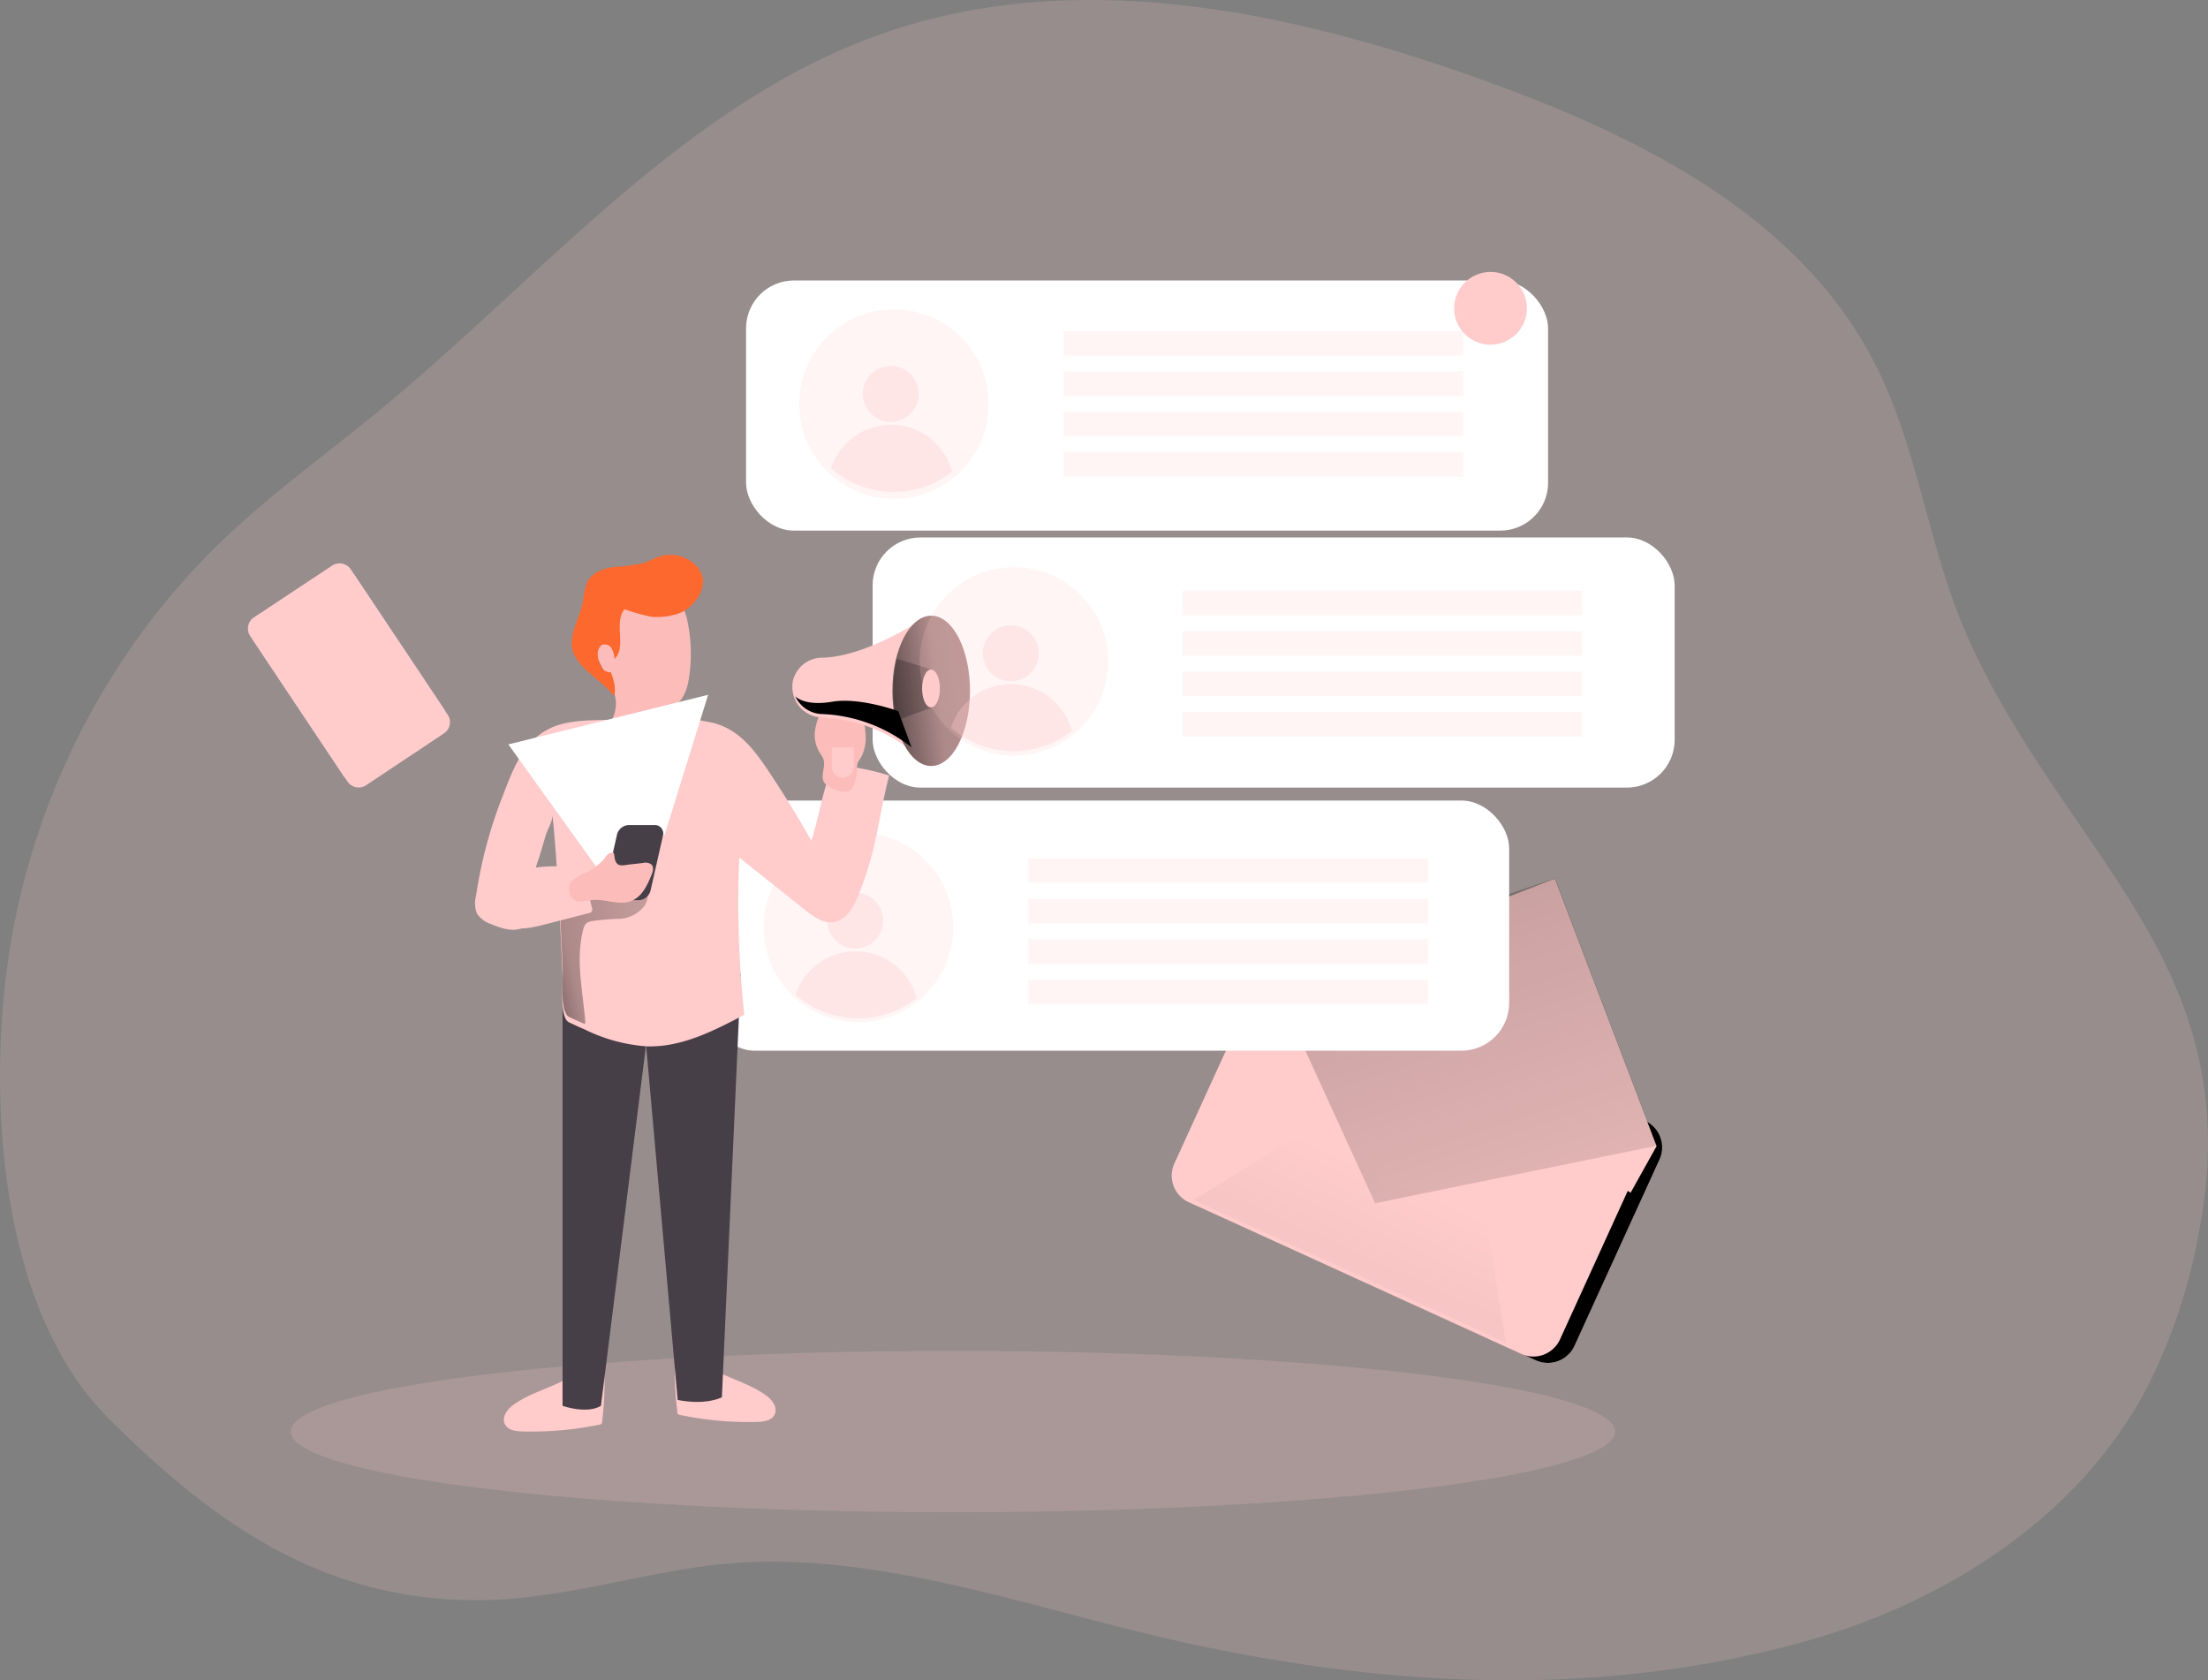 <svg xmlns="http://www.w3.org/2000/svg" xmlns:xlink="http://www.w3.org/1999/xlink" width="704.222" height="535.864" viewBox="0 0 704.222 535.864"><rect x="0" y="0" width="704.222" height="535.864" fill="#808080" stroke="none"/><defs><style>.a,.b,.g{fill:#ffcbcb;}.a{opacity:0.18;}.a,.g{isolation:isolate;}.c{fill:url(#a);}.d{fill:url(#b);}.e{fill:url(#c);}.f{fill:#fff;}.g{opacity:0.34;}.h{fill:#473f47;}.i{fill:url(#d);}.j{fill:#fcbdba;}.k{fill:url(#e);}.l{fill:#fc682d;}.m{fill:url(#f);}.n{fill:url(#g);}.o{fill:url(#h);}.p{fill:url(#i);}.q{fill:url(#j);}.r{fill:url(#k);}</style><linearGradient id="a" x1="-10.238" y1="-1.36" x2="-11.668" y2="-2.505" gradientUnits="objectBoundingBox"><stop offset="0.01"/><stop offset="0.08" stop-opacity="0.69"/><stop offset="0.21" stop-opacity="0.322"/><stop offset="1" stop-opacity="0"/></linearGradient><linearGradient id="b" x1="0.207" y1="-1.822" x2="1.639" y2="1.763" xlink:href="#a"/><linearGradient id="c" x1="-19.306" y1="-5.304" x2="-16.497" y2="-9.988" xlink:href="#a"/><linearGradient id="d" x1="-1.375" y1="-0.936" x2="2.549" y2="-2.398" xlink:href="#a"/><linearGradient id="e" x1="1.32" y1="1.245" x2="1.132" y2="2.179" gradientUnits="objectBoundingBox"><stop offset="0.01" stop-color="#fff"/><stop offset="1" stop-color="#fff" stop-opacity="0"/></linearGradient><linearGradient id="f" x1="0.226" y1="4.313" x2="6.034" y2="2.871" xlink:href="#a"/><linearGradient id="g" x1="-3.506" y1="5.597" x2="7.201" y2="3.242" xlink:href="#a"/><linearGradient id="h" x1="0.512" y1="2.731" x2="0.482" y2="6.748" xlink:href="#a"/><linearGradient id="i" x1="23.484" y1="35.599" x2="21.907" y2="34.645" xlink:href="#a"/><linearGradient id="j" x1="40.699" y1="36.448" x2="40.86" y2="34.54" xlink:href="#e"/><linearGradient id="k" x1="39.035" y1="44.353" x2="42.433" y2="40.497" xlink:href="#a"/></defs><g transform="translate(0.005 0.002)"><path class="a" d="M637.862,544.3a212.358,212.358,0,0,1-43.683,17.238c-71.583,19.658-145.443,13.374-216.294-4.558-38.454-9.735-80.517-23-120.553-20.952-28.942,1.463-56.726,12.211-86.324,12.08-48.7-.188-83.1-24.385-116.771-57.905C19.8,455.892,15.454,389.471,22.245,343.139c7.332-50.046,31.412-97.334,67.2-132.017,16.034-15.569,34.209-28.493,51.382-42.693,51.845-42.693,97.149-97.747,159.953-119.862s132.554-6.959,195.262,16.019c48.237,17.651,98.171,42.955,121.75,89.662,13.719,27.161,16.883,58.787,29.289,86.623,31.122,69.816,90.376,104.387,73.8,189.772A179.508,179.508,0,0,1,704.216,480.5C689.437,508.414,665.415,529.648,637.862,544.3Z" transform="translate(-19.54 -37.78)"/><path class="b" d="M223.427,282.869l106,48.363a9.35,9.35,0,0,0,12.373-4.615l27.1-59.386a8.886,8.886,0,0,0,.846-3.527,9.37,9.37,0,0,0-5.441-8.867l-106-48.363a9.27,9.27,0,0,0-12.474,4.514l-27.124,59.426a9.33,9.33,0,0,0,4.595,12.393Z" transform="translate(160.369 102.566)"/><path class="c" d="M223.427,282.869l106,48.363a9.35,9.35,0,0,0,12.373-4.615l27.1-59.386a8.886,8.886,0,0,0,.846-3.527,9.37,9.37,0,0,0-5.441-8.867l-106-48.363a9.27,9.27,0,0,0-12.474,4.514l-27.124,59.426a9.33,9.33,0,0,0,4.595,12.393Z" transform="translate(160.369 102.566)"/><path class="b" d="M220.938,281.718l106,48.363a9.35,9.35,0,0,0,12.373-4.594l27.1-59.406a9.228,9.228,0,0,0,.846-3.506,9.37,9.37,0,0,0-5.461-8.867L255.82,205.344a9.35,9.35,0,0,0-12.373,4.615l-27.124,59.406a9.33,9.33,0,0,0,4.615,12.353Z" transform="translate(158.222 101.694)"/><path class="b" d="M332.547,237.051,300.083,151.77,214.44,185.04,324.265,251.9Z" transform="translate(195.805 128.465)"/><path class="d" d="M231.55,220.664,264.7,293.208l89.9-18.358L322.13,189.57S233.968,219.414,231.55,220.664Z" transform="translate(173.872 90.511)"/><path class="e" d="M289.6,210.733l8.665,54.711L198.66,219.983l48.162-29.663,11.849,25.955Z" transform="translate(181.986 162.699)"/><rect class="f" width="255.801" height="79.779" rx="15.26" transform="translate(237.945 89.445)"/><rect class="f" width="255.801" height="79.779" rx="15.26" transform="translate(278.314 171.4)"/><rect class="f" width="255.801" height="79.779" rx="15.26" transform="translate(225.531 255.302)"/><path class="a" d="M206.724,210.827A30.227,30.227,0,1,1,176.5,180.6h0a30.066,30.066,0,0,1,30.227,29.9Z" transform="translate(97.283 84.965)"/><circle class="g" cx="8.947" cy="8.947" r="8.947" transform="translate(263.818 284.627)"/><path class="g" d="M189.99,214.946a30.227,30.227,0,0,1-38.63-1.088,20.151,20.151,0,0,1,38.63,1.088Z" transform="translate(102.361 103.387)"/><rect class="a" width="127.457" height="7.799" transform="translate(327.962 273.792)"/><rect class="a" width="127.457" height="7.799" transform="translate(327.962 286.665)"/><rect class="a" width="127.457" height="7.799" transform="translate(327.962 299.539)"/><rect class="a" width="127.457" height="7.799" transform="translate(327.962 312.412)"/><ellipse class="a" cx="211.186" cy="25.733" rx="211.186" ry="25.733" transform="translate(92.741 430.805)"/><path class="b" d="M105.692,285.3c-1.793,1.37-3.365,3.728-2.418,5.8s3.506,2.358,5.683,2.418a107.775,107.775,0,0,0,24.524-2.176,1.108,1.108,0,0,0,.645-.282,1.048,1.048,0,0,0,.222-.725,111.361,111.361,0,0,0,.766-15.114c-4.433-1.249-9.572.262-13.542,2.3C116.473,280.045,110.226,281.8,105.692,285.3Z" transform="translate(57.701 162.992)"/><path class="b" d="M160.733,283.829c1.793,1.391,3.385,3.748,2.438,5.8s-3.526,2.378-5.7,2.418a106.578,106.578,0,0,1-24.524-2.237,1.108,1.108,0,0,1-.645-.282,1.169,1.169,0,0,1-.2-.725,105.184,105.184,0,0,1-.766-15.114c4.433-1.27,9.572.262,13.542,2.3C149.972,278.59,156.2,280.343,160.733,283.829Z" transform="translate(83.912 161.424)"/><path class="h" d="M112.87,210.006V346.733s7.617,2.72,12.252,0L139.51,231.548l10.076,113.291s8.061,1.894,14.106-.826L169.737,209S134.029,200.958,112.87,210.006Z" transform="translate(66.542 101.608)"/><path class="b" d="M230.9,180.169c-3.849,15.456-3.788,23.013-9.652,37.824-1.572,4.03-4.03,8.464-8.262,8.967-3.224.383-6.186-1.773-8.746-3.788q-10.539-8.4-21.139-16.806a335.7,335.7,0,0,0,1.612,50.116c-9.753,5.139-20.03,10.4-31.053,10.076a53.2,53.2,0,0,1-19.91-5.421c-1.511-.645-2.982-1.31-4.453-2.015a2.842,2.842,0,0,1-1.35-.967c-2.015-3.144-1.068-11.043-1.229-14.771-.242-5.683-.524-11.385-.806-17.088-.121-2.015-.222-3.889-.363-5.844-.5-9.249-1.088-18.459-2.015-27.708.161,1.592-1.431,4.453-2.015,6.045-.746,2.5-1.491,5.038-2.257,7.557a56.783,56.783,0,0,0-2.015,7.013c-.443,2.882.947,5.642.766,8.6a8.061,8.061,0,0,1-3.224,6.368c-3.123,2.015-7.214.766-10.62-.685a8.746,8.746,0,0,1-4.7-3.385,8.968,8.968,0,0,1-.3-5.8,142.813,142.813,0,0,1,8.322-31.315c3.406-8.826,6.751-18.459,16.121-22.408,4.856-2.015,10.64-2.156,15.839-2.257l18.3-.363a58.781,58.781,0,0,1,17.31,1.35c7.436,2.015,12.091,7.577,16.3,13.723q7.859,11.567,14.751,23.819c3.264-10.862,2.922-13.663,6.872-24.282a83.305,83.305,0,0,1,17.915,3.446Z" transform="translate(52.674 67.139)"/><path class="i" d="M139.395,196.01a10.68,10.68,0,0,1-8.645,4.212,79.9,79.9,0,0,0-8.061.705,3.91,3.91,0,0,0-2.015.826,4.03,4.03,0,0,0-.826,1.773c-2.519,9.411-.222,19.345.584,29.038a2.015,2.015,0,0,1-.121,1.189h0c-1.511-.645-2.982-1.31-4.453-2.015a2.842,2.842,0,0,1-1.35-.967c-2.015-3.144-1.068-11.043-1.229-14.771-.242-5.683-.524-11.385-.806-17.088-.121-2.015-.222-3.889-.363-5.844.464-.121.947-.2,1.411-.282l13-2.217c3.2-.564,8.061-2.458,11.265-1.249S140.886,193.612,139.395,196.01Z" transform="translate(66.188 92.811)"/><path class="j" d="M119.4,186.356c3.063-2.7,5.884-7.678,5.32-11.909s-3.647-8.685-5.441-12.7c-.907-2.015-1.814-4.494-.725-6.469a16.806,16.806,0,0,1,2.2-2.438c1.854-2.015,2.358-4.957,3.587-7.436a12.977,12.977,0,0,1,10.237-6.993,12.091,12.091,0,0,1,11.023,5.481,18.68,18.68,0,0,1,2.156,6.267,49.693,49.693,0,0,1,.222,17.774,15.6,15.6,0,0,1-2.015,5.783,6.448,6.448,0,0,1-5,3.123c-1.068,0-2.3-.242-3.043.5a2.317,2.317,0,0,0-.6,1.33,7.013,7.013,0,0,0,.5,4.252,23.678,23.678,0,0,1,1.532,5.239c.4,1.914.665,4.212-.806,5.481a4.917,4.917,0,0,1-3.164.887,19.91,19.91,0,0,1-15.98-8.181Z" transform="translate(71.663 48.813)"/><path class="k" d="M134.315,163.593,148.1,119.24,84.38,135.059l34.882,48.565Z" transform="translate(77.747 102.337)"/><path class="l" d="M156.027,139.7a8.061,8.061,0,0,0-2.136-3.627,11.426,11.426,0,0,0-11.124-2.962c-1.854.524-3.567,1.531-5.4,2.156a57.234,57.234,0,0,1-9.794,1.33c-3.265.463-6.751,1.793-8.282,4.715a22.167,22.167,0,0,0-1.411,6.348c-1.088,5.542-5.058,11.043-3.023,16.323s9.753,9.33,12.917,13.763c.806-1.894-.161-5.683-.987-7.577a3.2,3.2,0,0,1-3.184-2.156,6.73,6.73,0,0,1-.987-3.325,3.708,3.708,0,0,1,1.169-3.184,2.519,2.519,0,0,1,3.184.947,7.174,7.174,0,0,1,.967,3.506c4.03-3.849-.383-11.647,3.244-15.9a59.471,59.471,0,0,0,8.524,2.4,21.279,21.279,0,0,0,9.048-1.169C152.843,149.72,157.115,144.259,156.027,139.7Z" transform="translate(68.037 44.235)"/><path class="b" d="M106.026,188.584a10.982,10.982,0,0,0-4.736,3.768,7.879,7.879,0,0,0-.141,7.758,10.076,10.076,0,0,0,6.287,4.776c3.788,1.008,7.8,0,11.607-.967l13.6-3.506a1.773,1.773,0,0,0,.967-.484,1.673,1.673,0,0,0,0-1.511c-.867-3.3-1.431-6.892-2.62-10.076-1.068-2.821-2.338-2.8-5.32-2.882C119.145,185.34,112.031,185.642,106.026,188.584Z" transform="translate(55.102 90.803)"/><path class="j" d="M163.888,185.112a2.942,2.942,0,0,0,1.652-.383,2.8,2.8,0,0,0,.846-1.028,10.539,10.539,0,0,0,1.411-5.159,7.637,7.637,0,0,1,.262-2.62,8.987,8.987,0,0,1,.987-1.572,13.764,13.764,0,0,0,1.39-8.625,8.746,8.746,0,0,0-.645-3.285,6.187,6.187,0,0,0-4.03-3.164,18.44,18.44,0,0,0-5.26-.5,7.013,7.013,0,0,0-3.345.524c-1.531.766-2.338,4.212-2.64,5.8a10.821,10.821,0,0,0,1.431,7.6,11.161,11.161,0,0,1,1.169,2.015c.846,2.3-1.149,5.582.322,7.577A9.108,9.108,0,0,0,163.888,185.112Z" transform="translate(105.499 67.352)"/><path class="b" d="M194.117,143.18v48a38.528,38.528,0,0,0-5.3-4.957,48.927,48.927,0,0,0-28.393-10.6,9.733,9.733,0,0,1-8.665-5.642h0a10.378,10.378,0,0,1-.826-5.36,9.572,9.572,0,0,1,9.794-8.061C166.167,156.339,176.847,154.324,194.117,143.18Z" transform="translate(101.827 53.192)"/><ellipse class="b" cx="12.373" cy="23.96" rx="12.373" ry="23.96" transform="translate(284.623 196.356)"/><ellipse class="m" cx="12.373" cy="23.96" rx="12.373" ry="23.96" transform="translate(284.623 196.356)"/><path class="n" d="M168.389,150.05l11.224,3.506v12.091L168.288,169.8a48.364,48.364,0,0,1,.1-19.748Z" transform="translate(117.605 59.989)"/><path class="b" d="M157.12,165h6.993v6.146a3.506,3.506,0,0,1-3.506,3.506h0a3.506,3.506,0,0,1-3.506-3.506h0V165Z" transform="translate(108.209 73.336)"/><ellipse class="b" cx="2.841" cy="6.045" rx="2.841" ry="6.045" transform="translate(294.089 213.518)"/><path class="o" d="M188.368,172.672a48.927,48.927,0,0,0-28.393-10.6,9.733,9.733,0,0,1-8.665-5.642c.262.282,3.264,3.144,11.708,1.713,8.867-1.511,21.119,2.982,21.119,2.982Z" transform="translate(102.341 65.653)"/><path class="h" d="M130.551,202.461h-8.5a2.378,2.378,0,0,1-2.479-2.277,2.216,2.216,0,0,1,0-.806l4.03-17.794a4.03,4.03,0,0,1,3.768-3.083h8.484a2.708,2.708,0,0,1,2.479,3.083l-4.03,17.794A4.03,4.03,0,0,1,130.551,202.461Z" transform="translate(73.178 84.609)"/><path class="j" d="M125.029,184.976a8.685,8.685,0,0,1,.887-1.189,2.478,2.478,0,0,1,1.713-.746.524.524,0,0,1,.383.121.947.947,0,0,1,.121.3c.1.584.141,1.169.282,1.733a2.781,2.781,0,0,0,.846,1.511c.907.746,2.66.262,3.708.141l4.433-.5a3.1,3.1,0,0,1,2.64.5c.866.846.484,2.277,0,3.406-1.35,3.345-3.123,6.993-6.509,8.262-4.03,1.531-8.544-.947-12.8-.282-2.378.363-5.018,1.27-6.428-1.37a4.292,4.292,0,0,1,.242-4.655A13.864,13.864,0,0,1,119,189.57a24.8,24.8,0,0,0,3.889-2.539,15.42,15.42,0,0,0,1.793-1.632Z" transform="translate(67.711 88.858)"/><path class="a" d="M232.291,165.277a30.066,30.066,0,1,1,0-.322Z" transform="translate(121.156 45.827)"/><circle class="g" cx="8.947" cy="8.947" r="8.947" transform="translate(313.446 199.389)"/><path class="g" d="M215.74,169.4a30.227,30.227,0,0,1-38.63-1.088,20.151,20.151,0,0,1,38.63,1.088Z" transform="translate(126.172 63.741)"/><rect class="a" width="127.457" height="7.799" transform="translate(377.183 188.438)"/><rect class="a" width="127.457" height="7.799" transform="translate(377.183 201.311)"/><rect class="a" width="127.457" height="7.799" transform="translate(377.183 214.184)"/><rect class="a" width="127.457" height="7.799" transform="translate(377.183 227.058)"/><path class="a" d="M212.614,121.057A30.227,30.227,0,1,1,182.387,90.83h0a30.227,30.227,0,0,1,30.227,30.227Z" transform="translate(102.713 7.814)"/><circle class="g" cx="8.947" cy="8.947" r="8.947" transform="translate(275.15 116.659)"/><path class="g" d="M195.89,125.208a30.227,30.227,0,0,1-38.65-1.108,20.151,20.151,0,0,1,38.65,1.108Z" transform="translate(107.798 25.241)"/><rect class="a" width="127.457" height="7.799" transform="translate(339.221 105.594)"/><rect class="a" width="127.457" height="7.799" transform="translate(339.221 118.468)"/><rect class="a" width="127.457" height="7.799" transform="translate(339.221 131.322)"/><rect class="a" width="127.457" height="7.799" transform="translate(339.221 144.196)"/><circle class="b" cx="11.607" cy="11.607" r="11.607" transform="translate(463.775 86.714)"/><path class="b" d="M89.153,202.179,59.571,157.846a4.312,4.312,0,0,1,1.068-6.045h0l24.988-16.544a4.252,4.252,0,0,1,1.532-.625,4.312,4.312,0,0,1,4.413,1.814l29.582,44.333a4.312,4.312,0,0,1,.524,3.607,4.212,4.212,0,0,1-1.713,2.317L95.077,203.368a4.272,4.272,0,0,1-5.9-1.149Z" transform="translate(20.294 45.117)"/><path class="p" d="M89.153,202.179,59.571,157.846a4.312,4.312,0,0,1,1.068-6.045h0l24.988-16.544a4.252,4.252,0,0,1,1.532-.625,4.312,4.312,0,0,1,4.413,1.814l29.582,44.333a4.312,4.312,0,0,1,.524,3.607,4.212,4.212,0,0,1-1.713,2.317L95.077,203.368a4.272,4.272,0,0,1-5.9-1.149Z" transform="translate(20.294 45.117)"/><path class="b" d="M89.784,203.117,60.2,158.784a4.292,4.292,0,0,1,1.189-5.945l24.887-16.484a4.3,4.3,0,0,1,5.924,1.189l29.582,44.333a4.272,4.272,0,0,1-1.169,5.925L95.709,204.387a4.272,4.272,0,0,1-5.924-1.27Z" transform="translate(21.013 46.063)"/><path class="q" d="M108.415,185.485,73.19,175.793l.705-40.142a4.292,4.292,0,0,1,4.393,1.814L107.87,181.8A4.191,4.191,0,0,1,108.415,185.485Z" transform="translate(34.927 46.57)"/><path class="r" d="M66.54,110.61l-25.35.06L68.979,152.4l9.935-23.94L66.319,125Z" transform="translate(41.818 95.665)"/></g></svg>
